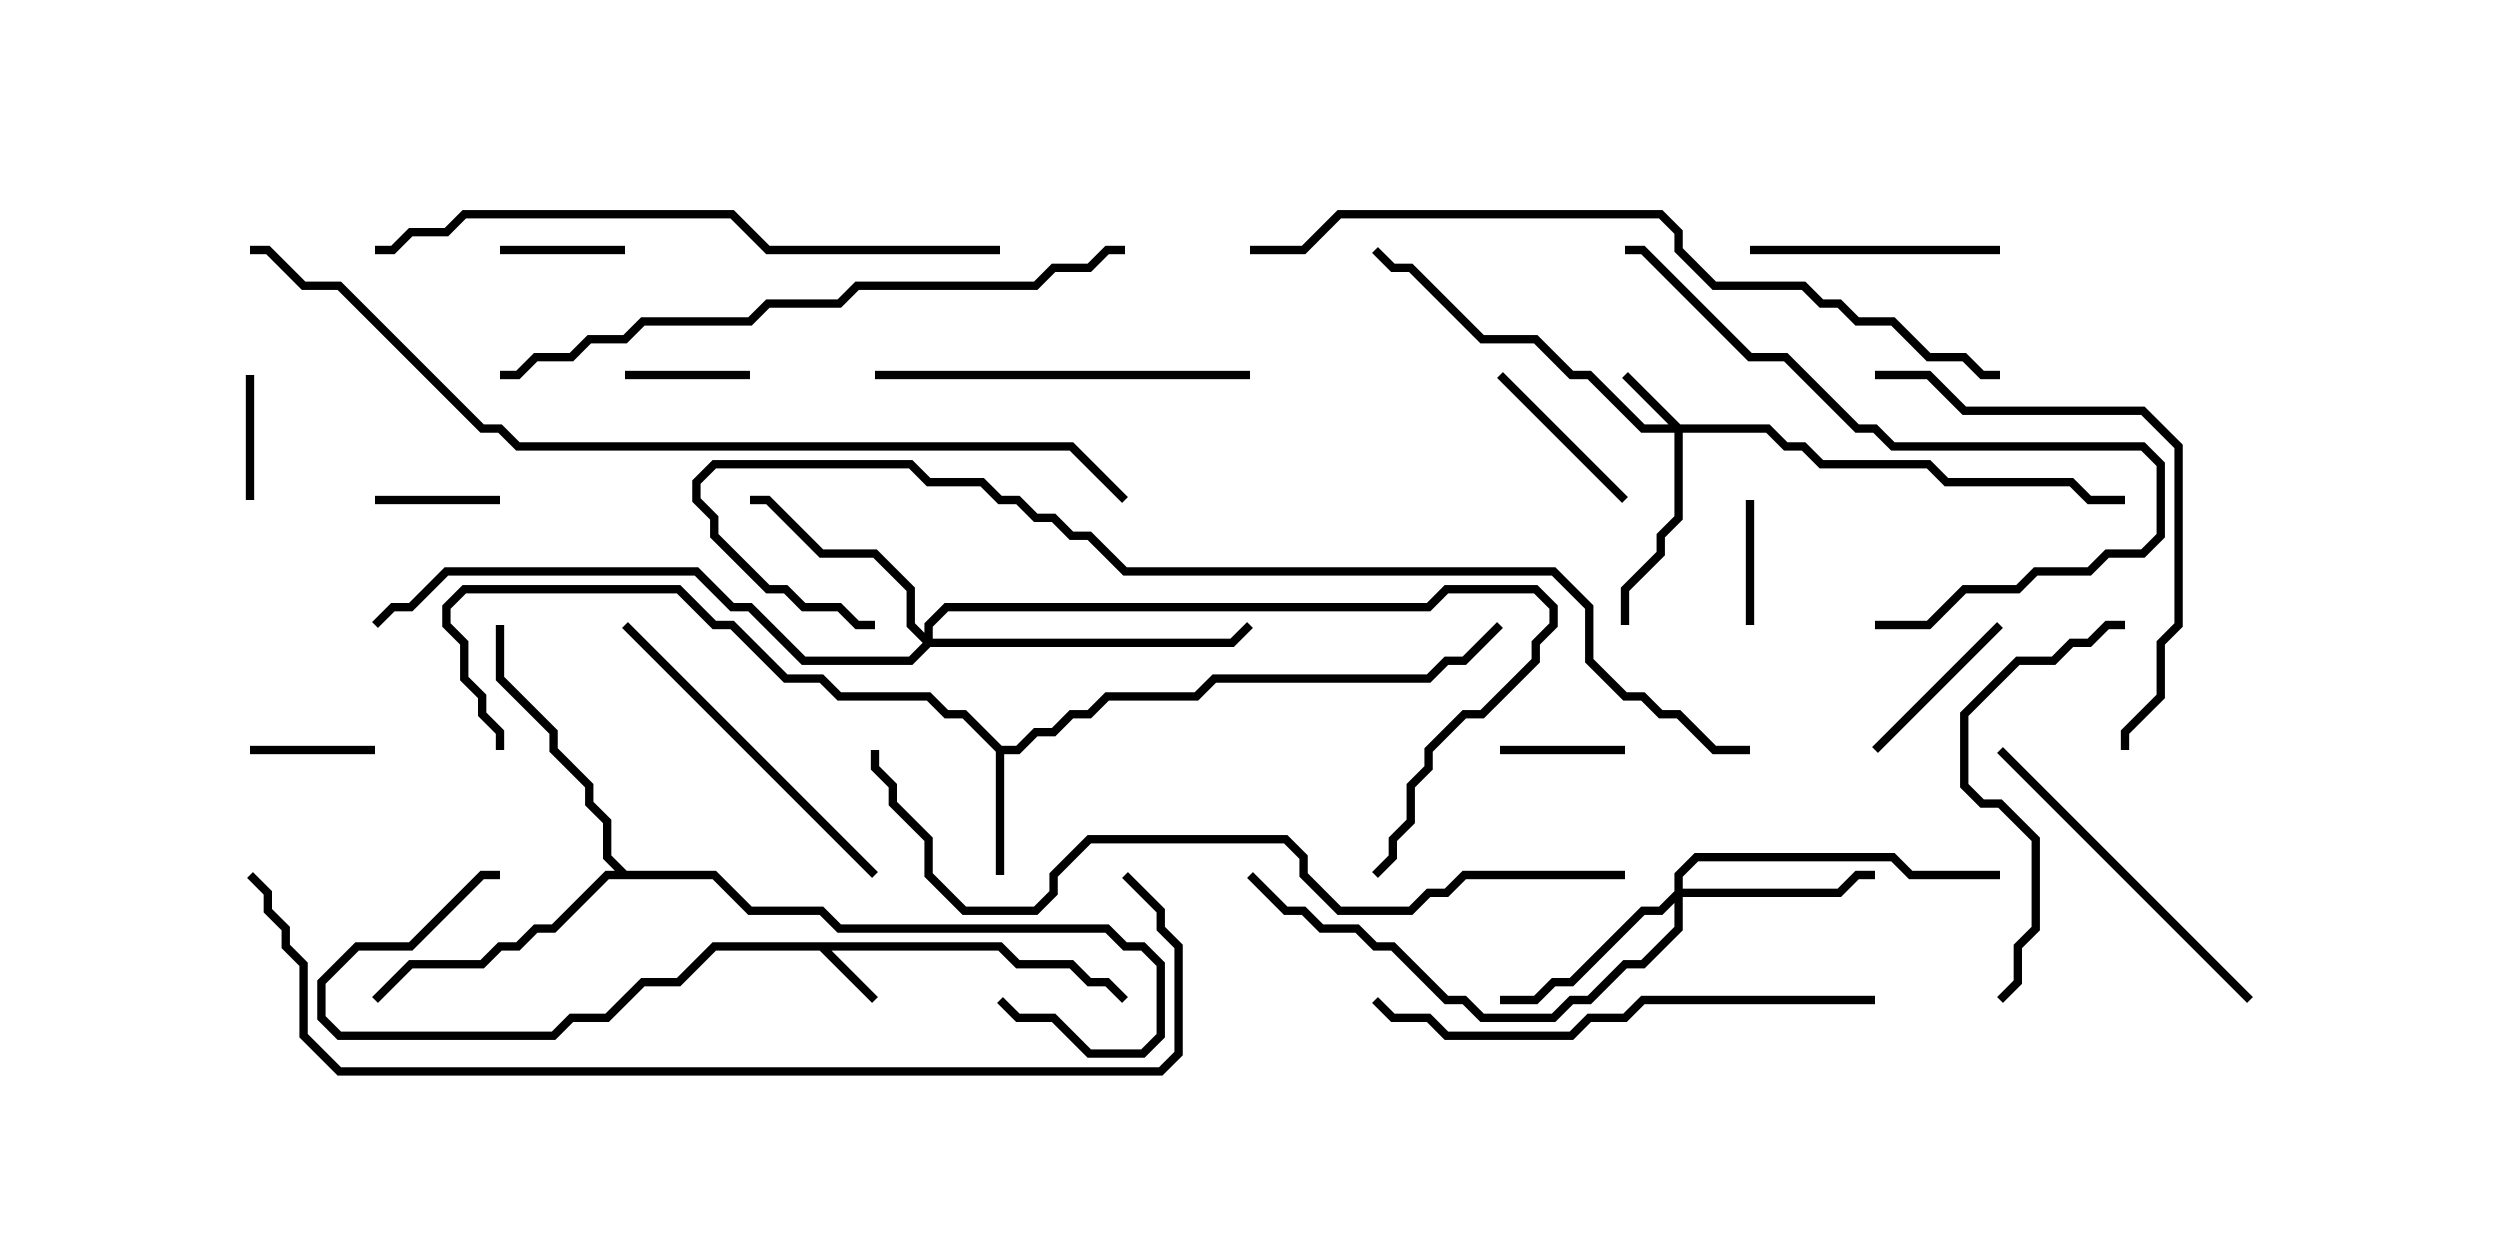 <svg version="1.1" width="30" height="15" xmlns="http://www.w3.org/2000/svg"><path d="M12.021,11.307L12.235,11.521L12.878,11.521L13.092,11.736L13.306,11.736L13.535,11.965L13.465,12.035L13.265,11.836L13.051,11.836L12.836,11.621L12.194,11.621L11.979,11.407L9.978,11.407L10.535,11.965L10.465,12.035L9.836,11.407L8.592,11.407L8.164,11.836L7.735,11.836L7.306,12.264L6.878,12.264L6.664,12.479L4.051,12.479L3.807,12.235L3.807,11.765L4.265,11.307L4.908,11.307L5.765,10.45L6,10.45L6,10.55L5.806,10.55L4.949,11.407L4.306,11.407L3.907,11.806L3.907,12.194L4.092,12.379L6.622,12.379L6.836,12.164L7.265,12.164L7.694,11.736L8.122,11.736L8.551,11.307z" stroke="none"/><path d="M12.021,8.95L12.194,8.95L12.408,8.736L12.622,8.736L12.836,8.521L13.051,8.521L13.265,8.307L14.336,8.307L14.551,8.093L17.122,8.093L17.336,7.879L17.551,7.879L17.965,7.465L18.035,7.535L17.592,7.979L17.378,7.979L17.164,8.193L14.592,8.193L14.378,8.407L13.306,8.407L13.092,8.621L12.878,8.621L12.664,8.836L12.449,8.836L12.235,9.05L12.05,9.05L12.05,10.5L11.95,10.5L11.95,9.021L11.551,8.621L11.336,8.621L11.122,8.407L10.051,8.407L9.836,8.193L9.408,8.193L8.765,7.55L8.551,7.55L8.122,7.121L5.592,7.121L5.407,7.306L5.407,7.479L5.621,7.694L5.621,8.122L5.836,8.336L5.836,8.551L6.05,8.765L6.05,9L5.95,9L5.95,8.806L5.736,8.592L5.736,8.378L5.521,8.164L5.521,7.735L5.307,7.521L5.307,7.265L5.551,7.021L8.164,7.021L8.592,7.45L8.806,7.45L9.449,8.093L9.878,8.093L10.092,8.307L11.164,8.307L11.378,8.521L11.592,8.521z" stroke="none"/><path d="M7.521,10.45L8.592,10.45L9.021,10.879L9.878,10.879L10.092,11.093L13.306,11.093L13.521,11.307L13.735,11.307L13.979,11.551L13.979,12.449L13.735,12.693L13.051,12.693L12.622,12.264L12.194,12.264L11.965,12.035L12.035,11.965L12.235,12.164L12.664,12.164L13.092,12.593L13.694,12.593L13.879,12.408L13.879,11.592L13.694,11.407L13.479,11.407L13.265,11.193L10.051,11.193L9.836,10.979L8.979,10.979L8.551,10.55L7.306,10.55L6.664,11.193L6.449,11.193L6.235,11.407L6.021,11.407L5.806,11.621L4.949,11.621L4.535,12.035L4.465,11.965L4.908,11.521L5.765,11.521L5.979,11.307L6.194,11.307L6.408,11.093L6.622,11.093L7.265,10.45L7.379,10.45L7.236,10.306L7.236,9.878L7.021,9.664L7.021,9.449L6.593,9.021L6.593,8.806L5.95,8.164L5.95,7.5L6.05,7.5L6.05,8.122L6.693,8.765L6.693,8.979L7.121,9.408L7.121,9.622L7.336,9.836L7.336,10.265z" stroke="none"/><path d="M20.164,5.093L21.235,5.093L21.449,5.307L21.664,5.307L21.878,5.521L23.164,5.521L23.378,5.736L24.878,5.736L25.092,5.95L25.5,5.95L25.5,6.05L25.051,6.05L24.836,5.836L23.336,5.836L23.122,5.621L21.836,5.621L21.622,5.407L21.408,5.407L21.194,5.193L20.193,5.193L20.193,6.235L19.979,6.449L19.979,6.664L19.55,7.092L19.55,7.5L19.45,7.5L19.45,7.051L19.879,6.622L19.879,6.408L20.093,6.194L20.093,5.193L19.694,5.193L19.051,4.55L18.836,4.55L18.408,4.121L17.765,4.121L16.908,3.264L16.694,3.264L16.465,3.035L16.535,2.965L16.735,3.164L16.949,3.164L17.806,4.021L18.449,4.021L18.878,4.45L19.092,4.45L19.735,5.093L20.022,5.093L19.465,4.535L19.535,4.465z" stroke="none"/><path d="M20.093,10.694L20.093,10.479L20.336,10.236L22.735,10.236L22.949,10.45L24,10.45L24,10.55L22.908,10.55L22.694,10.336L20.378,10.336L20.193,10.521L20.193,10.664L22.051,10.664L22.265,10.45L22.5,10.45L22.5,10.55L22.306,10.55L22.092,10.764L20.193,10.764L20.193,11.164L19.735,11.621L19.521,11.621L19.092,12.05L18.878,12.05L18.664,12.264L17.765,12.264L17.551,12.05L17.336,12.05L16.694,11.407L16.479,11.407L16.265,11.193L15.836,11.193L15.622,10.979L15.408,10.979L14.965,10.535L15.035,10.465L15.449,10.879L15.664,10.879L15.878,11.093L16.306,11.093L16.521,11.307L16.735,11.307L17.378,11.95L17.592,11.95L17.806,12.164L18.622,12.164L18.836,11.95L19.051,11.95L19.479,11.521L19.694,11.521L20.093,11.122L20.093,10.835L19.949,10.979L19.735,10.979L18.878,11.836L18.664,11.836L18.449,12.05L18,12.05L18,11.95L18.408,11.95L18.622,11.736L18.836,11.736L19.694,10.879L19.908,10.879z" stroke="none"/><path d="M11.093,7.594L11.093,7.479L11.336,7.236L17.122,7.236L17.336,7.021L18.449,7.021L18.693,7.265L18.693,7.521L18.479,7.735L18.479,7.949L17.806,8.621L17.592,8.621L17.193,9.021L17.193,9.235L16.979,9.449L16.979,9.878L16.764,10.092L16.764,10.306L16.535,10.535L16.465,10.465L16.664,10.265L16.664,10.051L16.879,9.836L16.879,9.408L17.093,9.194L17.093,8.979L17.551,8.521L17.765,8.521L18.379,7.908L18.379,7.694L18.593,7.479L18.593,7.306L18.408,7.121L17.378,7.121L17.164,7.336L11.378,7.336L11.193,7.521L11.193,7.664L14.765,7.664L14.965,7.465L15.035,7.535L14.806,7.764L11.164,7.764L10.949,7.979L9.622,7.979L8.979,7.336L8.765,7.336L8.336,6.907L5.378,6.907L4.949,7.336L4.735,7.336L4.535,7.535L4.465,7.465L4.694,7.236L4.908,7.236L5.336,6.807L8.378,6.807L8.806,7.236L9.021,7.236L9.664,7.879L10.908,7.879L11.072,7.714L10.879,7.521L10.879,7.092L10.479,6.693L9.836,6.693L9.194,6.05L9,6.05L9,5.95L9.235,5.95L9.878,6.593L10.521,6.593L10.979,7.051L10.979,7.479z" stroke="none"/><path d="M6,5.95L6,6.05L4.5,6.05L4.5,5.95z" stroke="none"/><path d="M3.05,6L2.95,6L2.95,4.5L3.05,4.5z" stroke="none"/><path d="M6,3.05L6,2.95L7.5,2.95L7.5,3.05z" stroke="none"/><path d="M19.5,8.95L19.5,9.05L18,9.05L18,8.95z" stroke="none"/><path d="M3,9.05L3,8.95L4.5,8.95L4.5,9.05z" stroke="none"/><path d="M20.95,6L21.05,6L21.05,7.5L20.95,7.5z" stroke="none"/><path d="M9,4.45L9,4.55L7.5,4.55L7.5,4.45z" stroke="none"/><path d="M22.535,9.035L22.465,8.965L23.965,7.465L24.035,7.535z" stroke="none"/><path d="M19.535,5.965L19.465,6.035L17.965,4.535L18.035,4.465z" stroke="none"/><path d="M21,3.05L21,2.95L24,2.95L24,3.05z" stroke="none"/><path d="M23.965,9.035L24.035,8.965L27.035,11.965L26.965,12.035z" stroke="none"/><path d="M7.465,7.535L7.535,7.465L10.535,10.465L10.465,10.535z" stroke="none"/><path d="M15,4.45L15,4.55L10.5,4.55L10.5,4.45z" stroke="none"/><path d="M24.035,12.035L23.965,11.965L24.164,11.765L24.164,11.336L24.379,11.122L24.379,10.092L23.979,9.693L23.765,9.693L23.521,9.449L23.521,8.551L24.194,7.879L24.622,7.879L24.836,7.664L25.051,7.664L25.265,7.45L25.5,7.45L25.5,7.55L25.306,7.55L25.092,7.764L24.878,7.764L24.664,7.979L24.235,7.979L23.621,8.592L23.621,9.408L23.806,9.593L24.021,9.593L24.479,10.051L24.479,11.164L24.264,11.378L24.264,11.806z" stroke="none"/><path d="M22.5,7.55L22.5,7.45L23.122,7.45L23.551,7.021L24.194,7.021L24.408,6.807L25.051,6.807L25.265,6.593L25.694,6.593L25.879,6.408L25.879,5.592L25.694,5.407L22.694,5.407L22.479,5.193L22.265,5.193L21.408,4.336L20.979,4.336L19.694,3.05L19.5,3.05L19.5,2.95L19.735,2.95L21.021,4.236L21.449,4.236L22.306,5.093L22.521,5.093L22.735,5.307L25.735,5.307L25.979,5.551L25.979,6.449L25.735,6.693L25.306,6.693L25.092,6.907L24.449,6.907L24.235,7.121L23.592,7.121L23.164,7.55z" stroke="none"/><path d="M22.5,4.55L22.5,4.45L23.164,4.45L23.592,4.879L25.735,4.879L26.193,5.336L26.193,7.521L25.979,7.735L25.979,8.378L25.55,8.806L25.55,9L25.45,9L25.45,8.765L25.879,8.336L25.879,7.694L26.093,7.479L26.093,5.378L25.694,4.979L23.551,4.979L23.122,4.55z" stroke="none"/><path d="M22.5,11.95L22.5,12.05L19.735,12.05L19.521,12.264L19.092,12.264L18.878,12.479L17.336,12.479L17.122,12.264L16.694,12.264L16.465,12.035L16.535,11.965L16.735,12.164L17.164,12.164L17.378,12.379L18.836,12.379L19.051,12.164L19.479,12.164L19.694,11.95z" stroke="none"/><path d="M12,2.95L12,3.05L9.194,3.05L8.765,2.621L5.592,2.621L5.378,2.836L4.949,2.836L4.735,3.05L4.5,3.05L4.5,2.95L4.694,2.95L4.908,2.736L5.336,2.736L5.551,2.521L8.806,2.521L9.235,2.95z" stroke="none"/><path d="M13.5,2.95L13.5,3.05L13.306,3.05L13.092,3.264L12.664,3.264L12.449,3.479L10.306,3.479L10.092,3.693L9.235,3.693L9.021,3.907L7.735,3.907L7.521,4.121L7.092,4.121L6.878,4.336L6.449,4.336L6.235,4.55L6,4.55L6,4.45L6.194,4.45L6.408,4.236L6.836,4.236L7.051,4.021L7.479,4.021L7.694,3.807L8.979,3.807L9.194,3.593L10.051,3.593L10.265,3.379L12.408,3.379L12.622,3.164L13.051,3.164L13.265,2.95z" stroke="none"/><path d="M19.5,10.45L19.5,10.55L17.592,10.55L17.378,10.764L17.164,10.764L16.949,10.979L16.051,10.979L15.593,10.521L15.593,10.306L15.408,10.121L13.092,10.121L12.693,10.521L12.693,10.735L12.449,10.979L11.551,10.979L11.093,10.521L11.093,10.092L10.664,9.664L10.664,9.449L10.45,9.235L10.45,9L10.55,9L10.55,9.194L10.764,9.408L10.764,9.622L11.193,10.051L11.193,10.479L11.592,10.879L12.408,10.879L12.593,10.694L12.593,10.479L13.051,10.021L15.449,10.021L15.693,10.265L15.693,10.479L16.092,10.879L16.908,10.879L17.122,10.664L17.336,10.664L17.551,10.45z" stroke="none"/><path d="M15,3.05L15,2.95L15.622,2.95L16.051,2.521L19.949,2.521L20.193,2.765L20.193,2.979L20.592,3.379L21.664,3.379L21.878,3.593L22.092,3.593L22.306,3.807L22.735,3.807L23.164,4.236L23.592,4.236L23.806,4.45L24,4.45L24,4.55L23.765,4.55L23.551,4.336L23.122,4.336L22.694,3.907L22.265,3.907L22.051,3.693L21.836,3.693L21.622,3.479L20.551,3.479L20.093,3.021L20.093,2.806L19.908,2.621L16.092,2.621L15.664,3.05z" stroke="none"/><path d="M13.465,10.535L13.535,10.465L13.979,10.908L13.979,11.122L14.193,11.336L14.193,12.664L13.949,12.907L4.051,12.907L3.593,12.449L3.593,11.592L3.379,11.378L3.379,11.164L3.164,10.949L3.164,10.735L2.965,10.535L3.035,10.465L3.264,10.694L3.264,10.908L3.479,11.122L3.479,11.336L3.693,11.551L3.693,12.408L4.092,12.807L13.908,12.807L14.093,12.622L14.093,11.378L13.879,11.164L13.879,10.949z" stroke="none"/><path d="M21,8.95L21,9.05L20.551,9.05L20.122,8.621L19.908,8.621L19.694,8.407L19.479,8.407L19.021,7.949L19.021,7.306L18.622,6.907L13.479,6.907L13.051,6.479L12.836,6.479L12.622,6.264L12.408,6.264L12.194,6.05L11.979,6.05L11.765,5.836L11.122,5.836L10.908,5.621L8.592,5.621L8.407,5.806L8.407,5.979L8.621,6.194L8.621,6.408L9.235,7.021L9.449,7.021L9.664,7.236L10.092,7.236L10.306,7.45L10.5,7.45L10.5,7.55L10.265,7.55L10.051,7.336L9.622,7.336L9.408,7.121L9.194,7.121L8.521,6.449L8.521,6.235L8.307,6.021L8.307,5.765L8.551,5.521L10.949,5.521L11.164,5.736L11.806,5.736L12.021,5.95L12.235,5.95L12.449,6.164L12.664,6.164L12.878,6.379L13.092,6.379L13.521,6.807L18.664,6.807L19.121,7.265L19.121,7.908L19.521,8.307L19.735,8.307L19.949,8.521L20.164,8.521L20.592,8.95z" stroke="none"/><path d="M13.535,5.965L13.465,6.035L12.836,5.407L6.194,5.407L5.979,5.193L5.765,5.193L4.051,3.479L3.622,3.479L3.194,3.05L3,3.05L3,2.95L3.235,2.95L3.664,3.379L4.092,3.379L5.806,5.093L6.021,5.093L6.235,5.307L12.878,5.307z" stroke="none"/></svg>